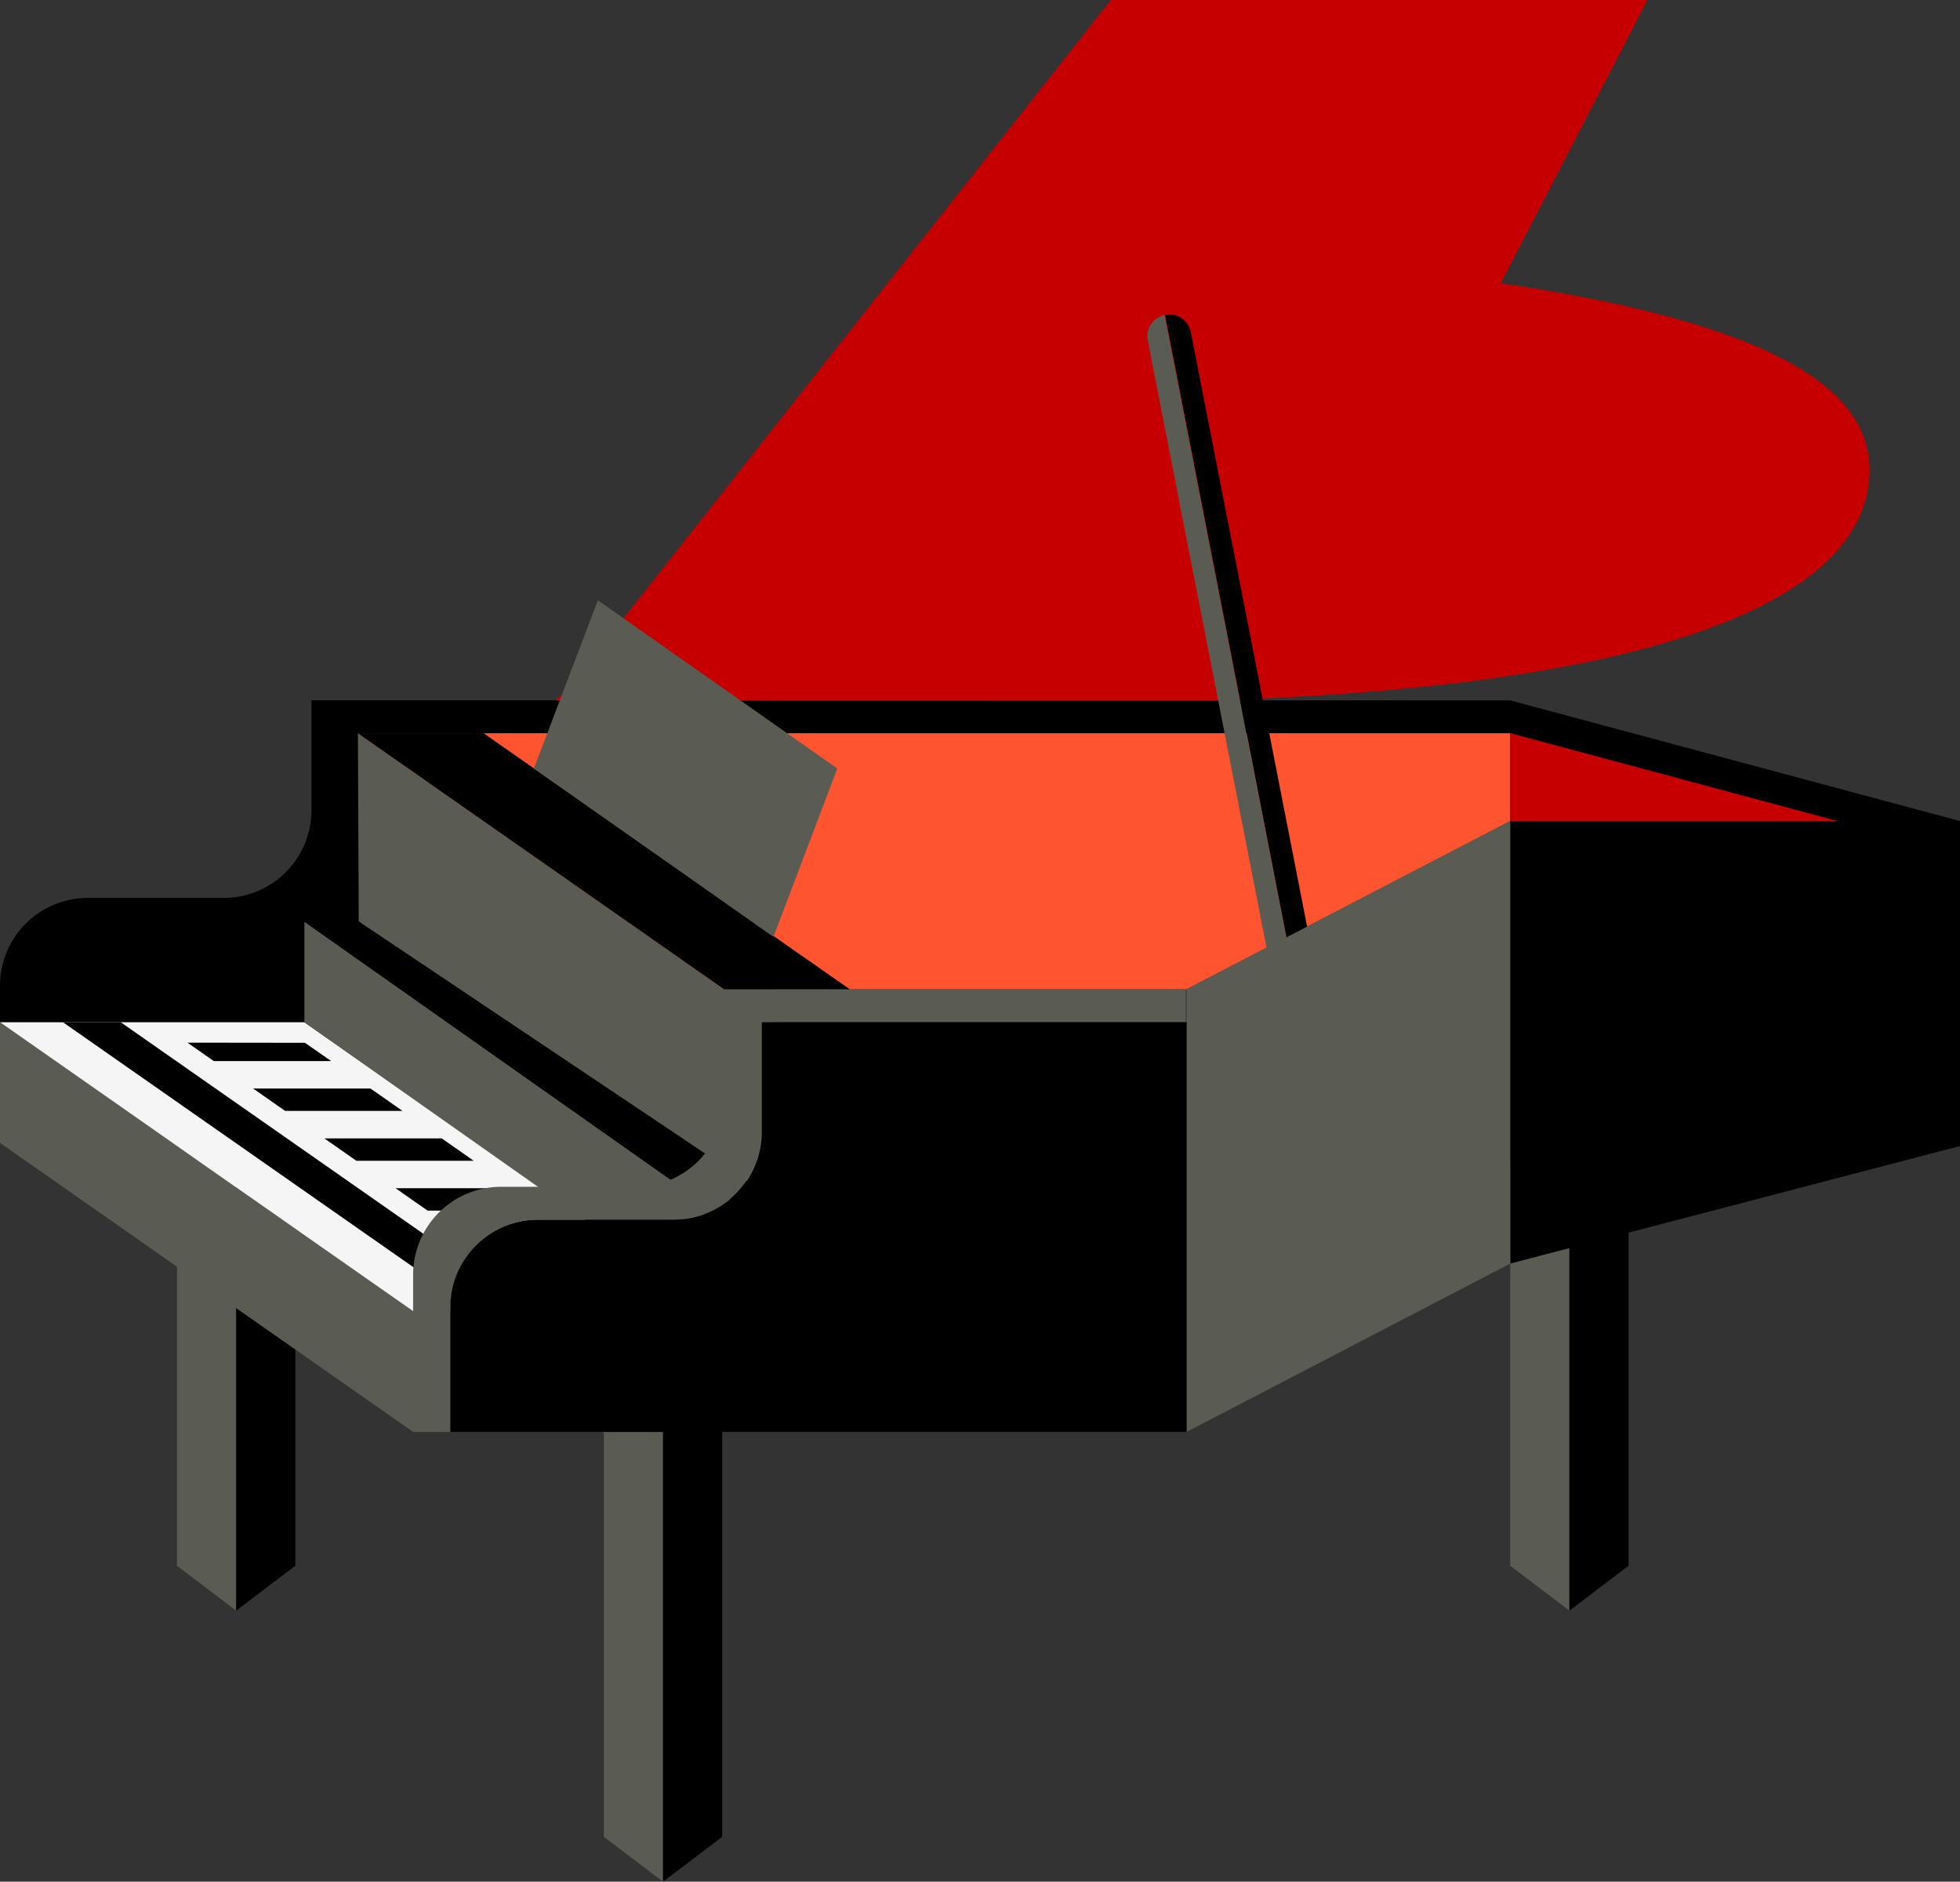 <svg xmlns="http://www.w3.org/2000/svg" viewBox="0 0 138.44 132.88"><rect x="0" y="0" width="138.44" height="132.88" fill="#333333" stroke="none"/><defs><style>.cls-1{fill:#5a5b52;}.cls-2{fill:#f5f5f5;}.cls-3{fill:#ff5430;}.cls-4{fill:#c60000;}</style></defs><title>Asset 4</title><g id="Layer_2" data-name="Layer 2"><g id="Layer_1-2" data-name="Layer 1"><polygon class="cls-1" points="12.5 81.97 12.5 110.57 16.68 113.74 16.68 81.97 12.5 81.97"/><polygon points="20.86 81.97 16.68 81.97 16.68 113.74 20.86 110.57 20.86 81.97"/><polygon class="cls-1" points="42.65 101.12 42.65 129.71 46.83 132.88 46.83 101.12 42.65 101.12"/><polygon points="51.01 101.12 46.83 101.12 46.83 132.88 51.01 129.71 51.01 101.12"/><polygon class="cls-1" points="106.67 81.97 106.67 110.57 110.85 113.74 110.85 81.97 106.67 81.97"/><polygon points="115.03 81.97 110.85 81.97 110.85 113.74 115.03 110.57 115.03 81.97"/><path d="M22,49.46v7.75a6.2,6.2,0,0,1-6.2,6.2H6.2A6.2,6.2,0,0,0,0,69.6V80.71H54.63V49.46Z"/><polygon class="cls-1" points="0 72.19 29.18 92.59 29.18 101.12 0 80.71 0 72.19"/><polygon class="cls-2" points="50.68 92.59 29.18 92.59 0 72.19 21.5 72.19 50.68 92.59"/><polygon points="8.53 72.19 4.45 72.19 33.64 92.59 37.72 92.59 8.53 72.19"/><polygon points="21.54 73.64 13.24 73.63 15.1 74.93 23.39 74.93 21.54 73.64"/><polygon points="30.2 85.49 38.49 85.49 36.23 83.91 27.94 83.91 30.2 85.49"/><polygon points="25.17 81.97 33.46 81.97 31.2 80.39 22.91 80.39 25.17 81.97"/><polygon points="20.14 78.45 28.43 78.45 26.17 76.87 17.88 76.87 20.14 78.45"/><polygon class="cls-1" points="50.07 85.2 21.5 65.09 21.5 72.19 47.07 90.2 50.07 85.2"/><polygon class="cls-1" points="55.12 72.54 25.28 51.78 25.34 65.08 54.63 84.7 55.12 72.54"/><polygon points="129.77 57.98 138.44 57.98 106.67 49.46 21.95 49.46 25.28 51.78 106.67 51.78 129.77 57.98"/><polygon class="cls-3" points="25.28 51.78 51.14 69.86 83.81 69.86 106.67 57.98 106.67 51.78 25.28 51.78"/><polygon class="cls-4" points="106.67 51.78 106.67 57.98 129.77 57.98 106.67 51.78"/><polygon points="54.63 84.7 49.33 84.7 21.5 65.09 25.34 65.08 54.63 84.7"/><path class="cls-4" d="M106,20,116.36,0H78.46L40.38,48.31l-1.12,1.15H85.83c34.56-1.13,46.22-8.22,46.22-16.27C132.05,27.57,125.52,22.89,106,20Z"/><path class="cls-1" d="M81.07,24.05,91.13,75.46a1.54,1.54,0,0,0,1.78,1.22L82.26,22.25A1.53,1.53,0,0,0,81.07,24.05Z"/><path d="M94.17,74.87,84.11,23.46a1.56,1.56,0,0,0-1.82-1.23S92.91,76.68,92.91,76.68A1.55,1.55,0,0,0,94.17,74.87Z"/><polygon points="138.44 57.98 106.67 57.98 106.67 89.23 138.44 80.93 138.44 57.98"/><polygon class="cls-1" points="83.81 69.86 83.81 101.12 106.67 89.23 106.67 57.98 83.81 69.86"/><path class="cls-1" d="M38,86.13h9.56a6.19,6.19,0,0,0,6.2-6.19V72.19h30V69.86H51.14v7.75a6.21,6.21,0,0,1-6.2,6.2H35.38a6.21,6.21,0,0,0-6.2,6.2v11.11h2.65V92.33A6.2,6.2,0,0,1,38,86.13Z"/><path d="M83.81,72.19h-30v7.75a6.19,6.19,0,0,1-6.2,6.19H38a6.2,6.2,0,0,0-6.19,6.2v8.79h52Z"/><polygon points="60.02 69.86 51.14 69.86 25.28 51.78 34.16 51.78 60.02 69.86"/><polygon class="cls-1" points="59.14 54.27 42.23 42.39 37.71 54.27 54.63 66.16 59.14 54.27"/></g></g></svg>